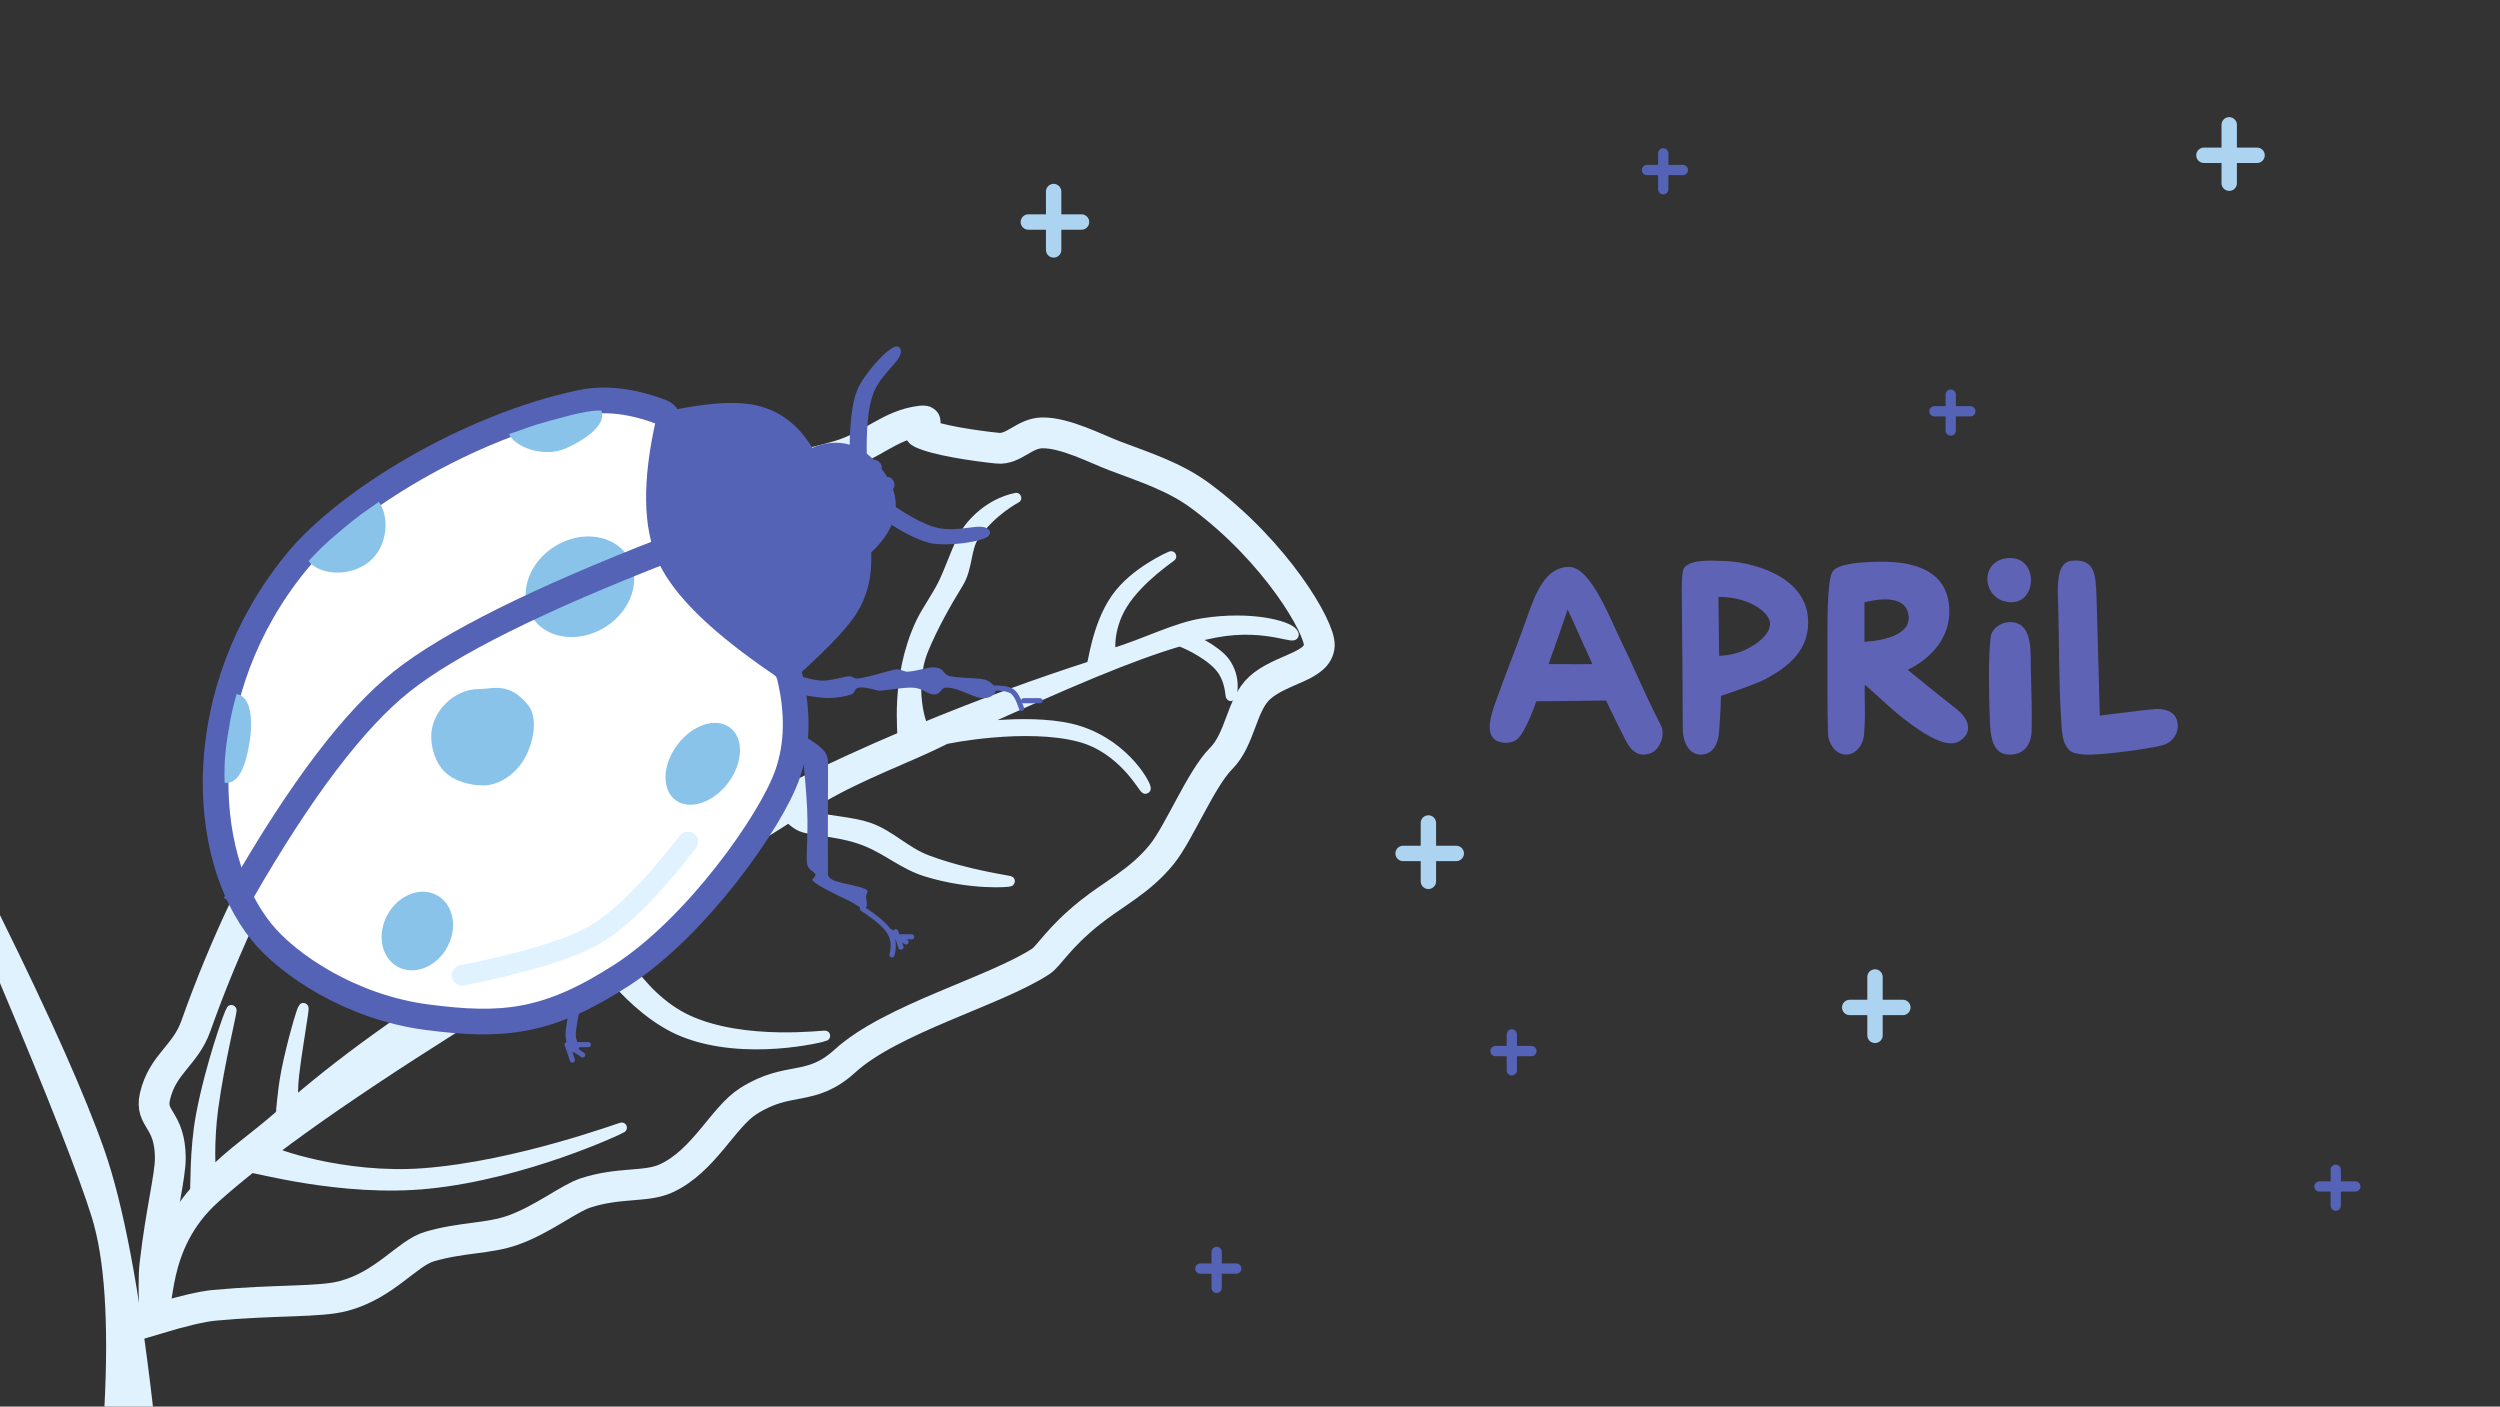<?xml version="1.0" encoding="UTF-8"?>
<svg width="487px" height="274px" viewBox="0 0 487 274" version="1.1" xmlns="http://www.w3.org/2000/svg" xmlns:xlink="http://www.w3.org/1999/xlink">
    <rect x="0" y="0" width="487" height="274" fill="#333333" stroke="none"/>
    <title>illus-april-21</title>
    <g id="illus-april-21" stroke="none" stroke-width="1" fill="none" fill-rule="evenodd">
        <g id="Group" transform="translate(200, 24)" stroke-linecap="round">
            <line x1="234.25" y1="0.316" x2="234.25" y2="11.684" id="Line-16" stroke="#ACD3EF" stroke-width="3"></line>
            <line x1="239.676" y1="6.25" x2="229.324" y2="6.25" id="Line-16" stroke="#ACD3EF" stroke-width="3"></line>
            <line x1="124" y1="5.868" x2="124" y2="12.868" id="Line-16" stroke="#5563B6" stroke-width="2"></line>
            <line x1="127.824" y1="9.118" x2="120.824" y2="9.118" id="Line-16" stroke="#5563B6" stroke-width="2"></line>
            <line x1="180" y1="52.868" x2="180" y2="59.868" id="Line-16" stroke="#5563B6" stroke-width="2"></line>
            <line x1="183.824" y1="56.118" x2="176.824" y2="56.118" id="Line-16" stroke="#5563B6" stroke-width="2"></line>
            <line x1="5.25" y1="13.316" x2="5.25" y2="24.684" id="Line-16" stroke="#ACD3EF" stroke-width="3"></line>
            <line x1="10.676" y1="19.25" x2="0.324" y2="19.25" id="Line-16" stroke="#ACD3EF" stroke-width="3"></line>
            <line x1="165.25" y1="166.316" x2="165.25" y2="177.684" id="Line-16" stroke="#ACD3EF" stroke-width="3"></line>
            <line x1="170.676" y1="172.25" x2="160.324" y2="172.25" id="Line-16" stroke="#ACD3EF" stroke-width="3"></line>
            <line x1="94.5" y1="177.5" x2="94.5" y2="184.5" id="Line-16" stroke="#5563B6" stroke-width="2"></line>
            <line x1="98.324" y1="180.75" x2="91.324" y2="180.75" id="Line-16" stroke="#5563B6" stroke-width="2"></line>
            <line x1="255" y1="203.868" x2="255" y2="210.868" id="Line-16" stroke="#5563B6" stroke-width="2"></line>
            <line x1="258.824" y1="207.118" x2="251.824" y2="207.118" id="Line-16" stroke="#5563B6" stroke-width="2"></line>
            <line x1="37" y1="219.868" x2="37" y2="226.868" id="Line-16" stroke="#5563B6" stroke-width="2"></line>
            <line x1="40.824" y1="223.118" x2="33.824" y2="223.118" id="Line-16" stroke="#5563B6" stroke-width="2"></line>
            <line x1="78.25" y1="136.316" x2="78.25" y2="147.684" id="Line-16" stroke="#ACD3EF" stroke-width="3"></line>
            <line x1="83.676" y1="142.25" x2="73.324" y2="142.25" id="Line-16" stroke="#ACD3EF" stroke-width="3"></line>
        </g>
        <path d="M321.777,146.62 C323.233,145.973 324.533,143.259 323.503,141.227 C319.727,133.785 318.186,129.738 316.222,125.803 C313.832,121.014 309.978,110.433 305.652,110.433 C300.96,110.433 299.034,115.819 297.481,120.238 C295.52,125.815 293.265,131.302 291.249,137.018 C290.443,139.303 289.41,142.573 291.132,144.047 C291.894,144.699 294.189,145.14 295.567,143.977 C297.293,142.521 299.265,136.616 299.265,136.616 L312.853,136.467 C312.853,136.467 313.807,138.435 314.798,140.455 L315.155,141.181 C315.827,142.545 316.465,143.826 316.781,144.423 C318.079,146.873 319.785,147.505 321.777,146.62 Z M307.679,129.385 L306.842,129.384 C304.863,129.381 302.758,129.361 301.661,129.362 C302.487,127.096 304.735,120.734 305.382,118.738 C306.1,120.193 309.282,127.419 310.198,129.361 C309.525,129.377 308.638,129.384 307.679,129.385 Z M331.477,146.994 C334.115,146.829 334.732,144.303 334.88,142.504 C335.194,138.701 335.23,136.38 335.233,135.742 L335.234,135.562 L335.234,135.562 C335.234,135.562 337.428,134.842 339.694,134.013 L340.198,133.828 C341.709,133.267 343.182,132.679 343.989,132.244 C348.195,129.979 352.725,126.636 352.186,120.272 C351.494,112.109 341.158,109.351 335.468,109.27 C333.863,109.248 329.644,108.839 328.1,110.545 C327.539,111.165 327.594,114.879 327.619,116.714 C327.714,123.682 327.78,136.338 327.799,141.761 C327.81,145.079 329.32,147.129 331.477,146.994 Z M334.949,127.745 L334.885,127.746 L334.885,127.746 L334.749,116.284 C334.749,116.284 337.69,116.175 340.389,117.258 C342.667,118.171 344.773,119.794 344.798,121.485 C344.828,123.535 342.35,125.505 339.864,126.638 C337.612,127.666 335.353,127.74 334.949,127.745 L334.949,127.745 Z M359.683,147 C361.382,147 362.892,145.275 363.085,143.315 C363.462,139.502 363.161,136.322 363.26,133.374 C366.954,136.538 369.471,139.315 374.04,142.312 C376.448,143.891 379.755,145.666 381.778,144.331 C384.841,142.308 382.862,139.497 381.406,138.349 C376.239,134.273 371.613,130.467 371.613,130.467 C371.613,130.467 379.626,127.154 379.727,119.246 C379.789,114.427 377.308,109.384 366.516,109.427 C363.218,109.44 358.217,109.681 357.018,111.29 C356.054,112.583 355.978,119.419 355.981,123.868 L355.982,124.501 C355.983,125.013 355.984,125.483 355.985,125.898 L355.985,126.582 C355.985,126.65 355.985,126.716 355.984,126.78 C355.962,130.983 355.962,138.021 356.089,142.866 C356.133,144.56 357.337,147 359.683,147 Z M363.195,125.007 L363.193,117.356 C363.193,117.356 370.621,115.074 371.695,119.399 C373.027,124.764 363.195,125.006 363.195,125.007 Z M391.813,108.715 C385.546,108.513 385.798,116.775 391.347,117.292 C396.853,117.804 397.12,108.885 391.813,108.715 Z M391.432,147 C394.943,147.001 395.693,144.235 395.765,142.376 C395.817,141.03 395.799,138.885 395.758,136.686 L395.738,135.67 C395.699,133.809 395.648,131.992 395.615,130.67 C395.52,126.93 396.026,121.655 392.029,121.2 C390.051,120.976 387.995,122.333 387.778,124.119 C387.253,128.434 387.48,136.002 387.623,140.247 C387.717,143.033 387.959,146.999 391.432,147 Z M408.863,146.914 C409.636,146.865 410.435,146.798 411.237,146.719 L411.925,146.649 C416.283,146.186 420.574,145.412 421.358,145.154 C423.405,144.48 424.383,142.733 424.214,141.029 C423.971,138.575 421.787,138.09 420.088,138.112 C419.399,138.12 415.047,138.649 412.015,139.028 L411.495,139.093 C410.066,139.272 409.039,139.404 409.039,139.404 C408.777,129.989 408.676,125.97 408.588,122.702 L408.578,122.328 C408.573,122.142 408.568,121.959 408.563,121.776 L408.548,121.23 C408.545,121.109 408.541,120.988 408.538,120.867 L408.528,120.502 L408.528,120.502 L408.517,120.135 C408.484,118.965 408.447,117.729 408.4,116.199 C408.26,111.669 407.954,108.806 403.581,109.235 C401.05,109.484 400.817,112.677 400.871,115.718 L400.882,116.173 C400.893,116.626 400.909,117.071 400.923,117.5 C401.132,124.203 401.059,132.875 401.464,139.331 C401.672,142.646 401.603,144.485 403.052,146.077 C404.152,147.285 407.712,146.988 408.863,146.914 Z" id="April" fill="#5E63B6" fill-rule="nonzero"></path>
        <g id="Group-3" transform="translate(29.792, 82.469)" stroke="#E1F2FF">
            <path d="M56.468,42.28 C69.561,32.1 91.999,19.73 115.985,11.147 C121.269,9.256 128.44,7.84 133.565,6.344 C140.024,4.459 143.521,0.249 149.649,-0.443 C152.009,-0.709 148.188,1.141 149.649,1.854 C152.551,3.269 160.055,4.383 164.536,4.839 C167.703,5.162 169.714,1.911 173.229,1.854 C177.719,1.782 183.706,4.96 187.387,6.344 C193.625,8.69 199.168,10.489 204.128,14.172 C218.86,25.113 227.343,39.815 227.208,43.239 C227.04,47.432 219.662,47.808 215.592,51.534 C211.983,54.838 211.897,61.476 208.038,65.336 C204.193,69.182 199.885,79.787 196.548,83.926 C192.266,89.235 187.139,91.601 182.489,95.337 C176.287,100.32 174.548,103.768 172.942,104.816 C163.993,110.654 143.849,115.974 134.789,124.225 C128.059,130.353 123.923,126.985 115.985,132.025 C111.045,135.162 107.322,143.728 99.94,147.094 C96.041,148.872 90.895,147.764 84.297,149.907 C81.025,150.971 75.996,155.061 70.198,157.147 C65.399,158.873 60.203,158.505 53.874,160.362 C49.509,161.644 45.229,167.838 37.137,169.989 C32.412,171.246 23.901,170.691 11.901,171.81 C9.524,172.032 5.688,172.939 0.392,174.531 C0.146,169.572 0.146,166.013 0.392,163.852 C1.554,153.602 3.406,146.646 3.385,143.078 C3.342,135.417 -0.65,135.654 0.392,131.139 C1.863,124.761 6.3,123.199 8.355,117.414 C19.828,85.113 36.98,57.433 56.468,42.28 Z" id="Rectangle" stroke-width="6"></path>
            <path d="M107.163,80.301 C119.241,73.192 132.675,66.68 145.964,61.032 C146.275,60.9 144.483,49.836 149.557,38.945 C150.73,36.428 152.884,33.616 154.219,30.699 C156.076,26.646 157.198,22.522 159.45,19.876 C163.4,15.234 167.977,14.606 168.152,14.534 C168.367,14.444 163.445,16.85 159.967,21.9 C158.308,24.309 158.715,28.128 156.916,31.052 C154.343,35.236 151.858,39.73 150.124,43.918 C146.974,51.525 149.858,59.399 150.124,59.29 C161.572,54.565 172.794,50.506 182.82,47.282 C183.163,47.172 183.782,39.577 187.659,34.057 C191.203,29.012 198.032,25.999 198.341,25.902 C198.694,25.791 191.949,30.098 188.747,35.424 C185.85,40.243 186.425,45.025 186.739,44.928 C193.592,42.809 199.293,39.768 204.618,38.945 C214.026,37.49 220.987,39.466 221.978,40.741 C223.507,42.707 217.269,38.775 206.934,40.741 C205.403,41.032 203.814,41.396 202.136,41.841 C201.983,41.882 206.965,44.022 208.8,46.52 C211.03,49.556 210.196,53.055 210.007,53.108 C209.829,53.157 210.011,49.839 207.719,47.282 C205.196,44.466 200.179,42.386 199.979,42.445 C190.608,45.192 178.357,50.372 158.638,59.389 C158.275,59.555 171.995,57.226 180.436,59.942 C189.691,62.92 193.754,70.975 193.356,71.173 C193.047,71.327 189.07,63.277 180.436,61.032 C170.052,58.332 154.698,61.346 154.32,61.537 C147.201,65.141 138.208,68.22 129.724,73.214 C128.795,73.76 127.872,74.311 126.954,74.867 C126.857,74.925 126.565,76.006 129.161,76.761 C131.411,77.415 136.318,77.664 139.429,78.749 C143.638,80.217 146.54,83.509 150.857,85.118 C158.766,88.067 167.167,89.09 166.96,89.217 C166.738,89.353 159.517,89.962 150.857,87.366 C146.296,86 143.415,83.228 139.034,81.433 C134.514,79.58 129.909,79.516 126.954,78.749 C125.198,78.293 123.935,76.716 123.864,76.761 C111.859,84.211 100.613,92.227 88.981,99.199 C88.657,99.393 93.991,111.541 104.156,116.242 C115.264,121.378 131.289,119.105 130.937,119.317 C130.539,119.555 115.415,123.303 103.453,118.571 C92.738,114.332 85.052,101.558 84.698,101.771 C60.451,116.372 38.704,130.102 23.236,141.818 C22.915,142.062 36.992,147.269 52.672,146.1 C71.157,144.721 91.719,136.925 91.354,137.207 C90.985,137.493 72.433,146.189 53.648,148.097 C36.756,149.813 19.432,144.759 19.114,145.012 C16.538,147.057 14.178,149.033 12.056,150.933 C1.141,160.708 3.596,173.355 1.512,173.528 C-0.52,173.697 -1.367,160.345 8.184,149.581 C8.392,149.347 8.067,141.681 9.392,134.698 C11.266,124.823 14.955,114.641 15.267,114.303 C15.581,113.964 12.968,124.214 11.726,133.371 C10.832,139.959 11.16,146.349 11.398,146.1 C15.06,142.272 20.127,138.867 24.846,134.698 C25.04,134.527 25.132,130.626 25.982,126.301 C27.1,120.612 29.033,114.137 29.292,113.91 C29.562,113.674 28.119,121.395 27.481,126.931 C27.117,130.087 27.325,132.528 27.481,132.393 C50.132,112.747 83.753,94.08 107.163,80.301 Z" id="Rectangle" stroke-width="2" fill="#E1F2FF"></path>
        </g>
        <g id="Group-2" transform="translate(41.513, 68)">
            <path d="M81.705,14.291 C92.061,11.476 99.73,10.467 104.71,11.263 C109.691,12.06 113.626,14.924 116.516,19.857 C121.855,17.482 126.407,18.894 130.171,24.093 C133.936,29.291 133.111,34.393 127.697,39.399 C127.921,44.09 126.959,48.087 124.81,51.388 C122.66,54.689 117.849,59.56 110.376,66 C96.944,58.879 88.618,52.414 85.396,46.603 C82.174,40.793 80.944,30.022 81.705,14.291 Z" id="Rectangle" stroke="#5563B6" fill="#5563B6"></path>
            <path d="M16.102,41.624 C26.015,29.426 49.88,15.072 71.52,10.473 C76.267,9.464 81.562,10.07 87.404,12.291 L87.404,12.291 C88.334,12.644 88.862,13.626 88.645,14.596 C86.124,25.877 86.252,34.509 89.029,40.491 C91.842,46.548 99.055,53.514 110.668,61.39 L110.668,61.39 C111.491,61.948 112.077,62.793 112.311,63.76 C114.002,70.749 113.869,77.084 111.913,82.765 C108.766,91.906 94.154,112.55 79.647,121.934 C65.14,131.319 56.313,132.074 41.564,130.135 C26.814,128.197 14.567,119.879 9.462,113.592 C-2.887,98.382 -4.109,66.494 16.102,41.624 Z" id="Rectangle" stroke="#5563B6" stroke-width="5" fill="#FFFFFF" stroke-linejoin="round"></path>
            <path d="M133.473,0.286 C133.752,1.984 129.804,4.303 128.187,8.347 C127.108,11.043 126.668,15.594 126.866,22 L124.487,20.037 C124.508,14.565 124.967,10.668 125.863,8.347 C127.208,4.864 133.194,-1.412 133.473,0.286 Z" id="Rectangle" stroke="#5563B6" fill="#5563B6"></path>
            <path d="M143.888,22.366 C144.174,24.07 140.126,26.397 138.468,30.454 C137.362,33.159 136.911,37.726 137.114,44.153 L134.675,42.184 C134.696,36.694 135.166,32.784 136.085,30.454 C137.464,26.96 143.602,20.662 143.888,22.366 Z" id="Rectangle" stroke="#5563B6" fill="#5563B6" transform="translate(139.288, 33.116) scale(1, -1) rotate(55) translate(-139.288, -33.116) "></path>
            <path d="M52.686,85 C55.067,85 58.289,83.456 60.306,80.344 C62.515,76.934 63.334,71.83 61.399,69.393 C57.699,64.732 54.452,66.229 51.743,66.229 C46.961,66.229 42.487,70.587 42.487,75.5 C42.487,77.81 43.327,80.576 45.066,82.299 C47.026,84.24 50.043,85 52.686,85 Z" id="Oval" fill="#89C3EA"></path>
            <ellipse id="Oval" fill="#89C3EA" transform="translate(95.382, 80.791) rotate(37) translate(-95.382, -80.791) " cx="95.382" cy="80.791" rx="6.182" ry="8.832"></ellipse>
            <path d="M24.391,47.282 C27.805,47.282 31.762,43.065 31.762,38.188 C31.762,33.31 27.146,29.415 23.732,29.415 C23.537,33.274 23.429,33.412 23.558,38.239 C23.688,43.066 23.996,44.634 24.391,47.282 Z" id="Oval" fill="#89C3EA" transform="translate(27.632, 38.348) rotate(52) translate(-27.632, -38.348) "></path>
            <path d="M63.9,25.195 C66.582,25.195 70.945,21.044 70.945,16.166 C70.945,11.289 69.696,6.912 67.014,6.912 C65.961,9.277 65.516,12.013 64.772,16.872 C64.027,21.732 64.268,21.971 63.9,25.195 Z" id="Oval" fill="#89C3EA" transform="translate(67.422, 16.053) rotate(66) translate(-67.422, -16.053) "></path>
            <path d="M3.58,84.787 C6.263,84.787 7.154,81.114 7.154,76.236 C7.154,71.358 5.874,67.375 3.191,67.375 C2.913,70.07 2.745,70.85 2.745,75.728 C2.745,80.606 3.286,82.931 3.58,84.787 Z" id="Oval" fill="#89C3EA" transform="translate(4.949, 76.081) rotate(9) translate(-4.949, -76.081) "></path>
            <ellipse id="Oval" fill="#89C3EA" transform="translate(71.462, 46.301) rotate(58) translate(-71.462, -46.301) " cx="71.462" cy="46.301" rx="9.273" ry="11.04"></ellipse>
            <ellipse id="Oval" fill="#89C3EA" transform="translate(39.784, 113.365) rotate(29) translate(-39.784, -113.365) " cx="39.784" cy="113.365" rx="6.624" ry="7.949"></ellipse>
            <path d="M5.487,106 C17.062,85.85 27.497,72.091 36.791,64.723 C46.085,57.354 63.317,48.78 88.487,39" id="Line" stroke="#5563B6" stroke-width="5" stroke-linecap="square"></path>
            <path d="M126.487,109 C129.189,110.766 130.935,112.266 131.726,113.5 C132.516,114.734 132.691,116.234 132.251,118" id="Line-14" stroke="#5563B6" stroke-linecap="round"></path>
            <line x1="132.887" y1="114.5" x2="136.087" y2="114.5" id="Line-2" stroke="#5563B6" stroke-linecap="round"></line>
            <line x1="131.987" y1="113.5" x2="134.987" y2="115.5" id="Line-2" stroke="#5563B6" stroke-linecap="round"></line>
            <line x1="132.987" y1="113.5" x2="133.987" y2="116.5" id="Line-2" stroke="#5563B6" stroke-linecap="round"></line>
            <path d="M70.324,129 C69.875,131.264 69.65,132.79 69.65,133.576 C69.65,134.362 69.875,135.17 70.324,136" id="Line-14" stroke="#5563B6" stroke-width="2" stroke-linecap="round"></path>
            <line x1="69.887" y1="135.5" x2="73.087" y2="135.5" id="Line-2" stroke="#5563B6" stroke-linecap="round"></line>
            <line x1="68.987" y1="135.5" x2="71.987" y2="137.5" id="Line-2" stroke="#5563B6" stroke-linecap="round"></line>
            <line x1="68.987" y1="135.5" x2="69.987" y2="138.5" id="Line-2" stroke="#5563B6" stroke-linecap="round"></line>
            <line x1="157.887" y1="68.5" x2="161.087" y2="68.5" id="Line-2" stroke="#5563B6" stroke-linecap="round"></line>
            <path d="M151.487,66.001 C153.559,65.981 154.935,66.198 155.616,66.652 C156.297,67.106 156.921,68.222 157.487,70" id="Line-15" stroke="#5563B6" stroke-linecap="round"></path>
            <ellipse id="Oval" fill="#5563B6" transform="translate(129.03, 22.678) rotate(38) translate(-129.03, -22.678) " cx="129.03" cy="22.678" rx="1.325" ry="1"></ellipse>
            <ellipse id="Oval" fill="#5563B6" transform="translate(131.679, 26.211) rotate(67) translate(-131.679, -26.211) " cx="131.679" cy="26.211" rx="1.325" ry="1"></ellipse>
            <path d="M48.487,122 C60.994,119.52 69.701,116.83 74.608,113.931 C79.514,111.032 85.474,105.055 92.487,96" id="Line-40" stroke="#E1F2FF" stroke-width="4" stroke-linecap="round"></path>
            <path d="M114.487,75 C116.514,76.167 117.885,77.112 118.598,77.837 C119.669,78.925 119.669,79.52 119.784,80.38 C119.826,80.696 119.692,95.945 119.784,102.343 C119.809,104.069 124.956,104.137 127.195,105.265 C127.847,105.594 127.205,106.064 127.195,106.622 C127.181,107.395 127.585,108.286 127.195,108.759 C126.569,109.517 125.595,108.315 124.019,107.548 C121.463,106.304 117.98,104.726 116.724,103.496 C116.575,103.349 117.477,102.69 117.342,102.343 C117.131,101.802 115.895,101.43 115.721,100.402 C115.44,98.742 115.954,95.128 115.721,89.642 C115.61,87.03 115.199,82.149 114.487,75 Z" id="Rectangle" fill="#5563B6"></path>
            <path d="M114.487,63.746 C116.275,64.31 117.724,64.592 118.831,64.592 C120.493,64.592 122.745,63.813 123.816,63.746 C124.888,63.68 124.673,64.327 125.764,64.162 C128.331,63.773 131.912,62.53 133.115,62.391 C133.92,62.298 134.642,62.91 135.343,62.847 C137.551,62.649 139.279,61.909 140.466,62.009 C142.822,62.208 141.857,63.384 143.706,63.746 C146.078,64.211 149.679,63.958 150.887,64.592 C152.298,65.333 152.507,66.422 152.486,66.55 C152.461,66.693 151.903,68.205 149.629,67.977 C147.99,67.812 145.021,65.883 142.79,65.946 C141.661,65.978 141.805,67.265 140.466,67.285 C139.129,67.306 138.326,65.944 135.938,65.946 C134.656,65.947 133.075,66.193 130.017,66.55 C129.222,66.643 127.54,65.756 125.764,65.946 C124.899,66.038 125.088,67.02 124.314,67.285 C123.54,67.551 121.658,67.977 119.846,67.977 C118.638,67.977 116.851,67.746 114.487,67.285 L114.487,63.746 Z" id="Rectangle" fill="#5563B6"></path>
        </g>
        <path d="M0,191.5 L0,178.274 C9.878,198.262 16.66,213.525 20.345,224.064 C24.03,234.604 27.179,251.249 29.792,274 L20.345,274 C21.202,257.459 20.381,245.165 17.882,237.118 C15.383,229.072 9.422,213.866 0,191.5 Z" id="Rectangle" fill="#E1F2FF"></path>
    </g>
</svg>